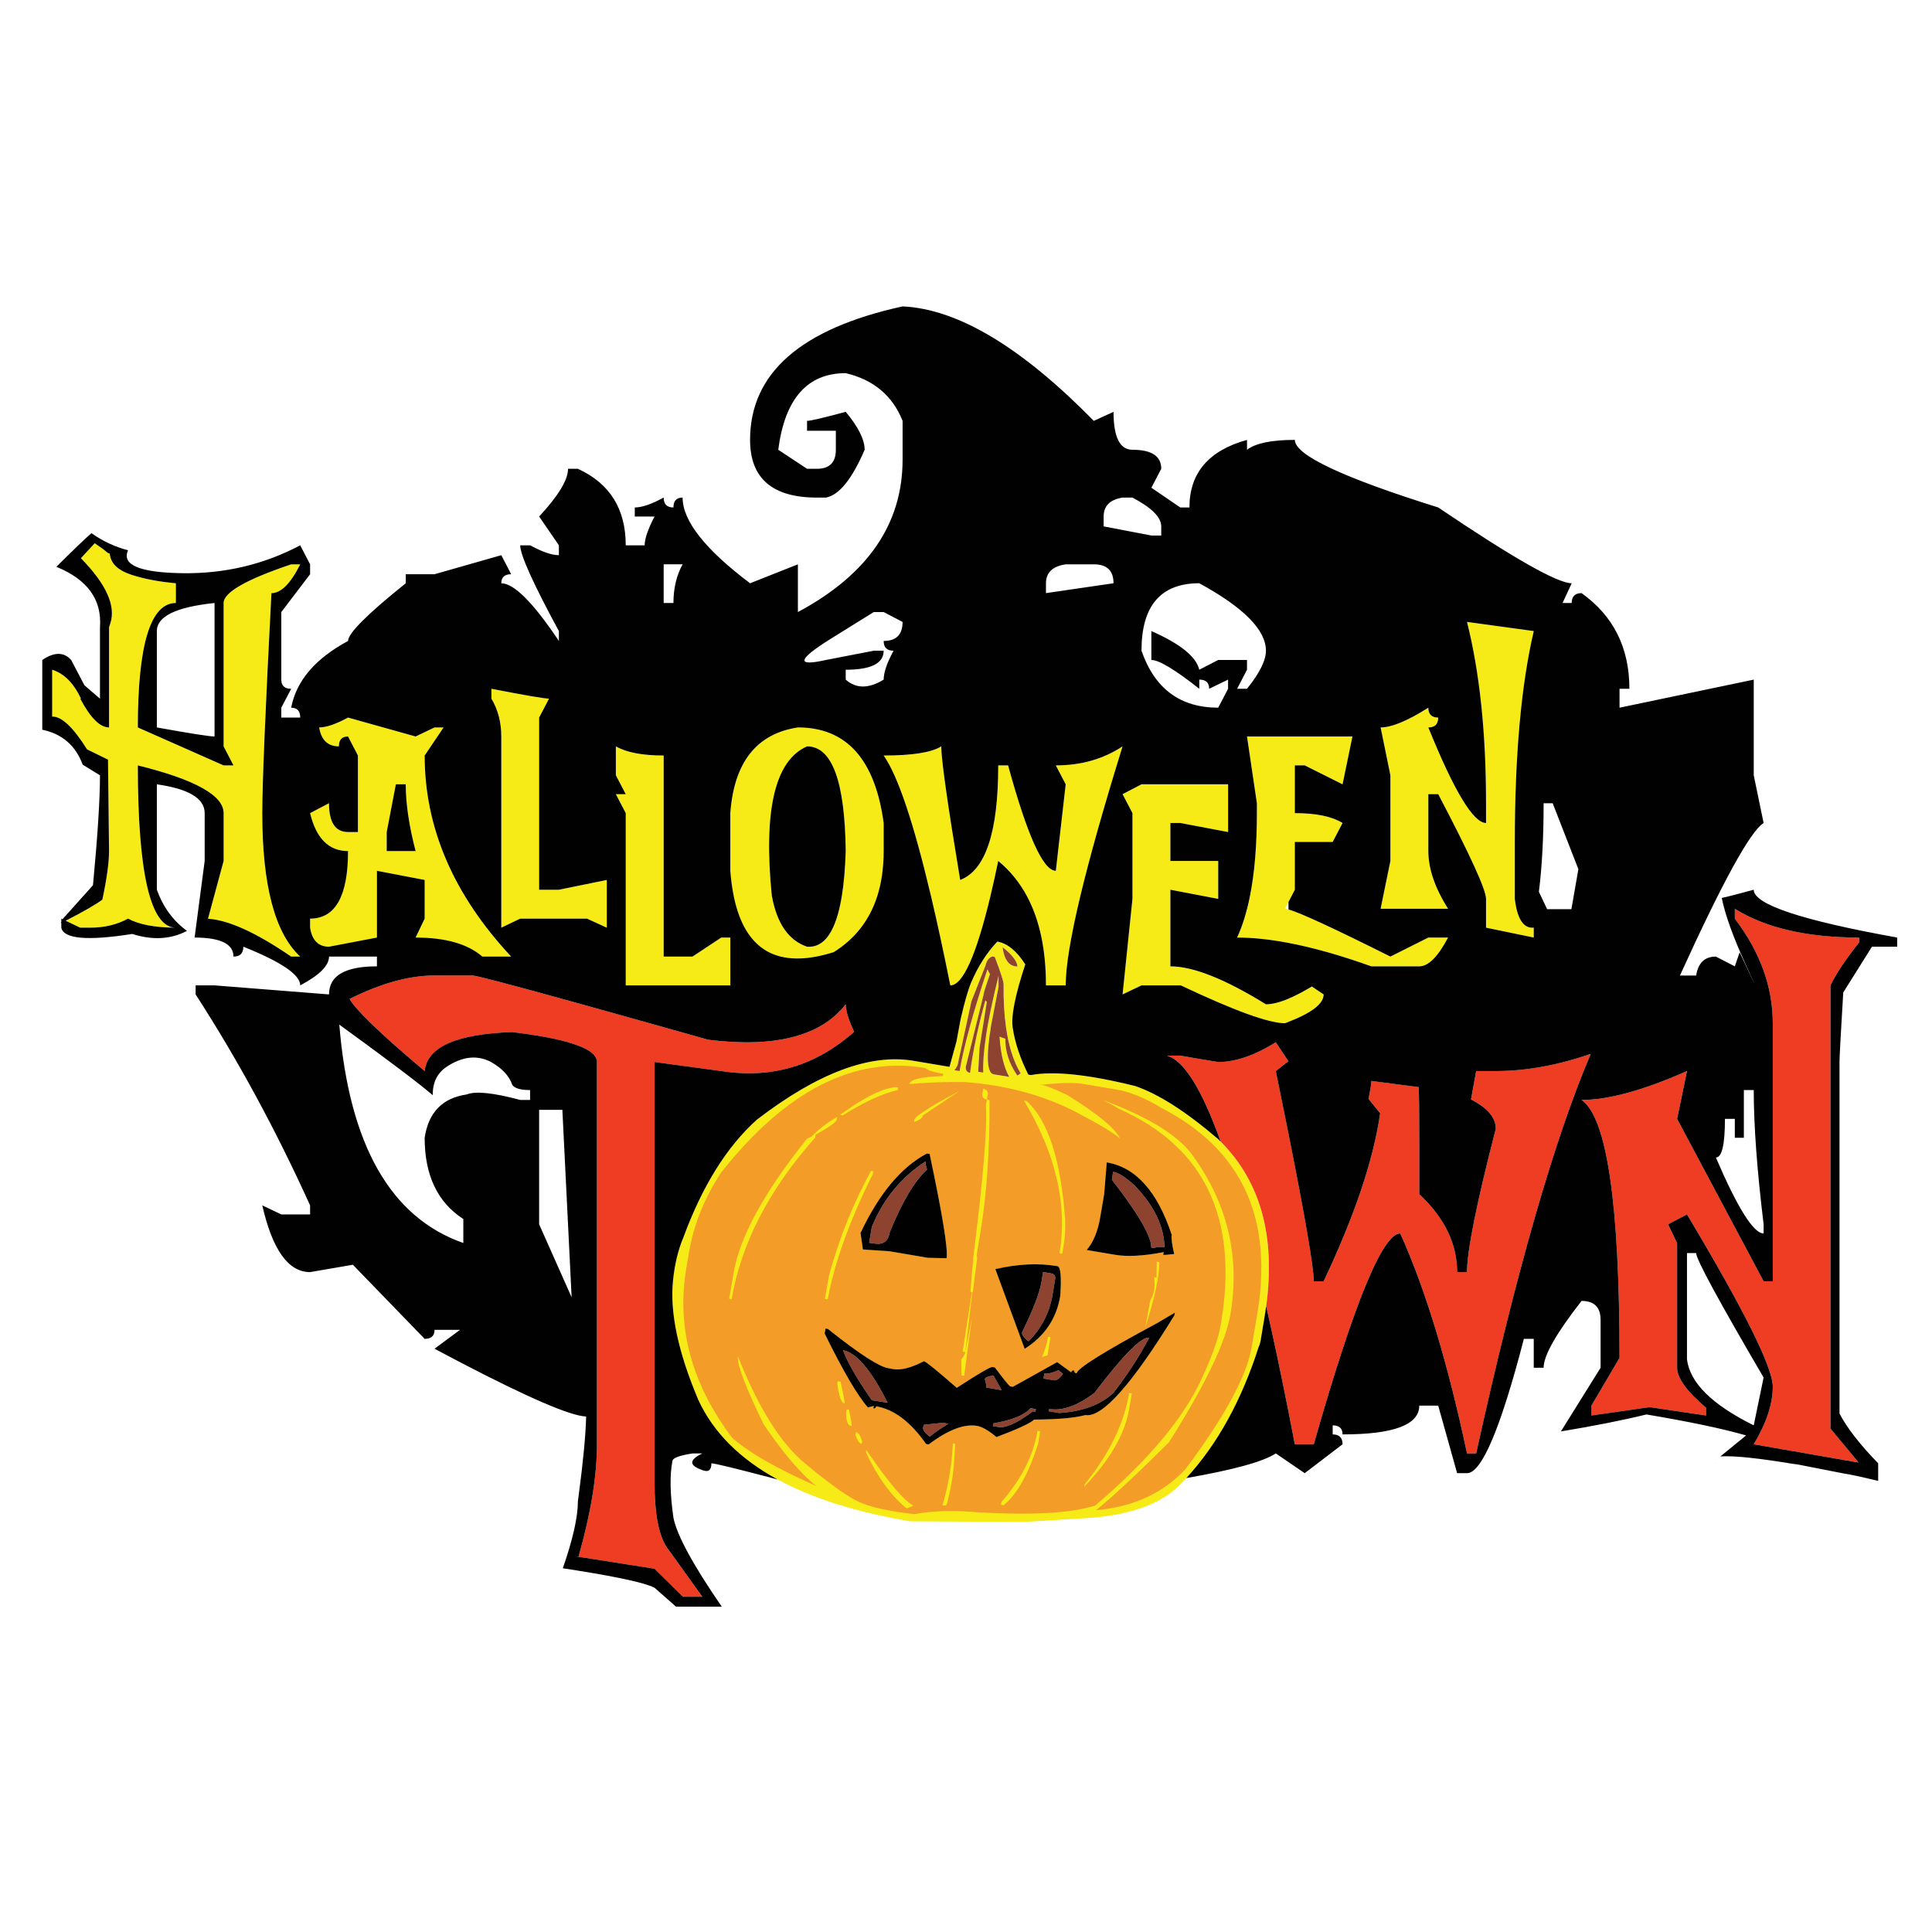 <?xml version="1.0" encoding="utf-8"?>
<!-- Generator: Adobe Illustrator 16.0.0, SVG Export Plug-In . SVG Version: 6.00 Build 0)  -->
<!DOCTYPE svg PUBLIC "-//W3C//DTD SVG 1.1//EN" "http://www.w3.org/Graphics/SVG/1.1/DTD/svg11.dtd">
<svg version="1.1" id="Layer_1" xmlns="http://www.w3.org/2000/svg" xmlns:xlink="http://www.w3.org/1999/xlink" x="0px" y="0px"
	 width="300px" height="300px" viewBox="0 0 300 300" enable-background="new 0 0 300 300" xml:space="preserve">
<path fill-rule="evenodd" clip-rule="evenodd" fill="#F6EB16" d="M200.072,140.065l-0.544,1.045c0.12,0,0.302,0.035,0.544,0.104
	c1.82,0.512,7.096,2.953,15.826,7.323l5.892-2.955h3.066c-1.575,2.98-3.066,4.471-4.471,4.471h-7.442
	c-4.734-1.697-9.024-2.91-12.871-3.641c-2.911-0.553-5.567-0.83-7.969-0.83c0.824-1.811,1.484-3.939,1.979-6.388
	c0.724-3.616,1.086-7.927,1.086-12.936v-1.533l-1.533-10.365h16.37l-1.534,7.427l-5.876-2.939h-1.534v7.41
	c3.29,0,5.76,0.511,7.41,1.533l-1.533,2.938h-5.877v7.427L200.072,140.065z M230.75,127.792v-3.066
	c0-10.913-0.985-20.298-2.955-28.155l10.365,1.421c-1.96,8.4-2.939,19.313-2.939,32.737v8.848c0.366,3.125,1.346,4.617,2.939,4.472
	v1.533l-7.41-1.533v-4.472c0-1.416-2.476-6.835-7.426-16.257h-1.534v8.832c0,2.747,1.022,5.733,3.066,8.958h-10.476l1.518-7.426
	v-13.302l-1.518-7.426c1.714,0,4.184-1.022,7.409-3.066c0,1.023,0.512,1.534,1.534,1.534c0,1.022-0.512,1.533-1.534,1.533
	C225.793,122.846,228.78,127.792,230.75,127.792z M17.122,96.826c0.908-2.733-0.612-6.117-4.559-10.148l2.147-2.324
	c0.866,0.574,1.515,1.053,1.948,1.438c0.067,0.059,0.192,0.117,0.376,0.175c0.014,0.086,0.029,0.183,0.047,0.287
	c0.23,1.339,1.324,2.332,3.282,2.979c1.958,0.646,4.274,1.091,6.947,1.334v3.065c-3.939,0-5.909,6.442-5.909,19.324l13.319,5.893
	h1.533l-1.533-2.954V93.632c0-1.649,3.497-3.651,10.492-6.005h1.405c-1.49,2.982-2.98,4.472-4.471,4.472
	c-0.948,18.227-1.421,29.613-1.421,34.159c0,11.232,1.964,18.658,5.892,22.278h-1.405c-5.437-3.723-9.743-5.682-12.919-5.877
	l2.427-8.975v-7.426c0-2.747-4.439-5.217-13.319-7.41c0,16.691,1.943,25.092,5.829,25.201c-3.216-0.024-5.665-0.493-7.347-1.406
	c-1.724,0.937-3.688,1.406-5.892,1.406h-1.533l-2.26-1.079c2.859-1.47,4.758-2.564,5.693-3.282c0.691-3.247,1.038-5.759,1.038-7.538
	l-0.16-14.197l-3.257-1.597c-2.147-3.431-3.952-5.129-5.414-5.094v-7.267c1.856,0.583,3.346,2.079,4.472,4.487h-0.112
	c1.576,2.982,3.066,4.472,4.471,4.472V97.401C16.993,97.216,17.056,97.025,17.122,96.826z M155.005,118.849h1.533
	c2.981,10.913,5.451,16.369,7.41,16.369l1.533-13.43l-1.533-2.939c3.929,0,7.383-0.984,10.364-2.954
	c-2.908,9.384-5.098,17.151-6.572,23.3c-1.505,6.304-2.259,10.909-2.259,13.813h-3.065c0-5.541-0.979-10.145-2.932-13.813
	c-1.154-2.162-2.647-3.999-4.479-5.51c-0.412,1.99-0.819,3.828-1.222,5.51c-2.211,9.209-4.285,13.813-6.22,13.813
	c-1.028-5.131-2.023-9.737-2.986-13.813c-2.709-11.461-5.163-18.754-7.362-21.879c4.472,0,7.453-0.473,8.943-1.421
	c0,2.044,0.979,8.959,2.939,20.745C153.035,135.138,155.005,129.208,155.005,118.849z M203.704,153.184l1.829,1.229
	c0,1.432-1.82,2.853-5.461,4.264c-0.177,0.07-0.358,0.141-0.544,0.209c-2.512,0-7.904-1.959-16.177-5.878h-6.101l-2.938,1.405
	l1.533-14.835v-13.319l-1.533-2.938l2.938-1.533h13.445v7.41l-7.424-1.405h-1.534v5.893h7.427v5.893l-7.427-1.421v11.896
	c3.535,0,8.479,1.965,14.836,5.893c0.946,0,2.112-0.289,3.498-0.87C201.149,154.621,202.36,153.989,203.704,153.184z
	 M159.206,149.734c-1.588,4.802-2.237,8.097-1.949,9.885c0.352,2.311,1.155,4.723,2.412,7.234l0.398,0.08
	c3.563-0.665,8.97-0.096,16.226,1.709c3.598,1.234,7.857,3.955,12.775,8.16c0.162,0.155,0.322,0.313,0.479,0.472
	c6.187,6.191,8.543,14.711,7.065,25.559c-0.077,0.57-0.165,1.146-0.263,1.726l-0.606,3.641c-0.056,0.339-0.154,0.653-0.296,0.942
	c-2.668,8.332-6.413,15.122-11.233,20.369c-0.314,0.347-0.635,0.686-0.959,1.015c-3.088,3.162-8.203,4.913-15.348,5.254
	l-8.767,0.544l-17.823-0.097c-8.347-1.406-15.206-3.573-20.577-6.5c-5.856-3.191-9.946-7.284-12.273-12.28
	c-3.162-7.432-4.481-13.649-3.96-18.652c0.268-2.543,0.8-4.752,1.598-6.628c2.959-8.038,6.771-14.145,11.434-18.317
	c9.422-7.229,17.524-10.274,24.306-9.134l5.589,0.941l1.085-3.944l0.623-3.362c0.594-2.622,1.143-4.547,1.646-5.772
	c1.064-2.502,2.422-4.625,4.072-6.372c1.548,0.261,2.993,1.437,4.337,3.528H159.206z M157.991,150.07
	c-0.074-0.841-0.846-1.836-2.315-2.986C155.947,149.083,156.719,150.078,157.991,150.07z M154.095,148.521
	c-0.529,0.177-0.884,0.64-1.062,1.389l-2.196,5.59l-2.124,9.773l0.192-0.671c-0.147,0.696-0.382,1.224-0.703,1.581l0.799,0.128
	c0.688-3.944,2.13-9.21,4.327-15.794c0.145,0.3,0.273,0.551,0.391,0.749c-0.519,1.456-0.865,2.535-1.037,3.242l0.127-0.399
	l-2.85,11.563c-0.021,0.532,0.203,0.84,0.671,0.926c0.453-3.423,1.244-7.176,2.372-11.259l0.231,0.232l-1.134,7.13l-0.208,3.721
	l0.783,0.128c-0.057-1.377,0.078-3.205,0.398-5.485c0.322-2.281,0.981-5.468,1.98-9.559v1.725l-1.086,5.638
	c-0.021,0.074-0.037,0.144-0.048,0.207c-0.819,4.982-0.687,7.564,0.399,7.745c0.919,0.151,1.408,0.231,1.469,0.24
	c0.05,0.008,0.103,0.017,0.152,0.024c0.008,0.001,0.016,0.001,0.023,0l0.751,0.135c-0.831-1.482-1.331-3.57-1.502-6.26
	c0.076,0.057,0.375,0.168,0.896,0.336c-0.033,1.948,0.59,3.854,1.867,5.717l0.512-0.352c-1.107-1.82-1.868-4.221-2.284-7.202
	c-0.267-1.927-0.388-4.088-0.367-6.483c0.064-0.384-0.394-1.848-1.373-4.392L154.095,148.521z M144.353,179.183l-0.43-0.064
	c-3.982,2.107-7.416,6.218-10.301,12.329l0.368,2.571l4.087,0.271l6.021,1.021l2.89,0.064
	C147.222,193.981,146.344,188.583,144.353,179.183z M63.003,121.788H61.47l-1.421,7.41v2.955h4.487
	C63.514,128.223,63.003,124.769,63.003,121.788z M48.151,126.259l2.938-1.533c0,2.981,0.984,4.471,2.955,4.471h1.533v-11.882
	l-1.533-2.955c-0.948,0-1.422,0.512-1.422,1.534c-1.714,0-2.736-0.979-3.065-2.938c1.107,0,2.603-0.511,4.487-1.533l10.492,2.938
	l2.939-1.405h1.405l-2.938,4.359c0,11.222,4.477,21.628,13.431,31.222H74.9c-2.278-1.971-5.733-2.955-10.364-2.955l1.405-2.938
	v-6.004l-7.41-1.422v10.365l-7.442,1.421c-1.65,0-2.629-0.985-2.938-2.954v-1.406c3.929,0,5.893-3.498,5.893-10.492
	C51.053,132.152,49.088,130.188,48.151,126.259z M76.306,108.484v-1.533c5.27,1.022,8.251,1.533,8.943,1.533l-1.533,2.939v26.733
	h3.066l7.441-1.517v7.41l-3.066-1.406h-10.38l-2.938,1.406v-29.689C77.84,112.158,77.329,110.198,76.306,108.484z M103.055,148.537
	h4.472l4.472-2.955h1.406v7.425H97.163v-26.749l-1.533-2.938h1.533l-1.533-2.938v-4.488c1.65,0.948,4.125,1.421,7.425,1.421V148.537
	z M119.84,139.035c0.009,0.053,0.02,0.107,0.032,0.16c0.78,4.232,2.596,6.836,5.446,7.809c2.698,0.214,4.494-2.389,5.39-7.809
	c0.324-1.974,0.528-4.323,0.614-7.043c-0.124-10.838-2.125-16.257-6.004-16.257C120.348,118.061,118.522,125.774,119.84,139.035z
	 M123.896,112.956c7.538,0,11.977,4.946,13.319,14.836v4.36c0,2.607-0.335,4.956-1.007,7.043c-1.189,3.692-3.431,6.572-6.723,8.639
	c-0.006,0.002-0.011,0.005-0.017,0.008c-8.598,2.72-13.772-0.162-15.522-8.647c-0.252-1.212-0.432-2.537-0.542-3.977v-8.959
	C113.982,118.367,117.48,113.933,123.896,112.956z M151.699,221.406c0.799,0.139,1.811,0.719,3.034,1.741
	c3.376-1.278,5.323-2.182,5.846-2.716c3.693-0.021,6.35-0.255,7.968-0.702c2.587,0.437,7.192-4.727,13.813-15.49l0.065-0.415
	l-2.779,1.645c-8.177,4.387-12.334,6.979-12.473,7.777c-0.276-0.042-0.399-0.186-0.367-0.431c-0.277-0.054-0.432,0.042-0.463,0.287
	l-2.188-1.597l-6.868,3.832l-0.415-0.063c-0.138-0.021-0.938-1.001-2.396-2.938l-0.383-0.064c-0.319-0.043-2.161,1.033-5.526,3.227
	c-3.076-2.683-4.775-4.062-5.095-4.137c-1.958,1.021-3.544,1.433-4.758,1.23l-0.798-0.145c-1.437-0.233-4.562-2.268-9.374-6.101
	l-0.368-0.047l-0.128,0.767c2.864,5.834,5.105,9.661,6.723,11.481l0.911-0.239l-0.08,0.383c0.245,0.043,0.394-0.063,0.447-0.319
	c2.768,0.468,5.35,2.418,7.745,5.845l0.399,0.08C147.186,222.04,149.688,221.077,151.699,221.406z M164.635,201.252
	c0.213-3.012,0.063-4.562-0.447-4.646c-2.948-0.5-6.158-0.346-9.63,0.464l4.552,12.376
	C162.208,207.485,164.049,204.755,164.635,201.252z M171.454,185.427l-0.623,3.625c-0.362,2.151-1.059,3.833-2.093,5.047
	l4.456,0.751c1.874,0.318,4.376,0.18,7.506-0.416l-0.08,0.416c0.149,0.03,0.72-0.012,1.709-0.129
	c-0.341-1.447-0.469-2.438-0.384-2.97c-2.224-6.749-5.589-10.503-10.092-11.259L171.454,185.427z"/>
<path fill-rule="evenodd" clip-rule="evenodd" fill="#F39C28" d="M132.919,222.382l-0.08,0.414c0.266,0.873,0.591,1.342,0.975,1.406
	l0.064-0.416C133.611,222.913,133.291,222.445,132.919,222.382z M131.401,219.203c-0.063,1.405,0.218,2.16,0.847,2.267
	c0.042-0.19-0.096-1.049-0.416-2.57l-0.367-0.063L131.401,219.203z M130.523,214.556l-0.431-0.079l-0.08,0.415
	c0.255,1.947,0.639,2.965,1.149,3.05C131.195,217.76,130.981,216.632,130.523,214.556z M144.353,179.183l-0.43-0.064
	c-3.982,2.107-7.416,6.218-10.301,12.329l0.368,2.571l4.087,0.271l6.021,1.021l2.89,0.064
	C147.222,193.981,146.344,188.583,144.353,179.183z M135.538,182.28l0.064-0.398l-0.352-0.063
	c-2.757,5.003-4.934,10.428-6.532,16.272l-0.623,3.593l0.431,0.08C129.581,196.057,131.918,189.563,135.538,182.28z
	 M129.933,173.849l0.08-0.416c-1.512,0.843-2.849,1.864-4.009,3.066l-0.686,0.304c-6.655,8.315-10.456,15.262-11.403,20.841
	l-0.687,4.024l0.384,0.08c1.469-8.655,5.791-17.023,12.967-25.104l0.063-0.432C128.772,175.02,129.869,174.232,129.933,173.849z
	 M141.974,173.849l-0.064,0.384c0.874-0.298,1.336-0.64,1.39-1.022l5.732-3.832c-1.511,0.808-2.783,1.511-3.816,2.107
	c-0.682,0.394-1.25,0.75-1.708,1.069C142.559,173.173,142.048,173.604,141.974,173.849z M139.467,168.85l-0.416-0.048
	c-2.108,0.213-4.977,1.656-8.607,4.328l0.415,0.063c3.342-2.086,6.185-3.396,8.528-3.928L139.467,168.85z M175.334,218.787
	l0.416-2.395l-0.416-0.08c-0.799,4.748-3.098,9.47-6.898,14.165l-0.079,0.383C172.359,226.688,174.686,222.663,175.334,218.787z
	 M179.998,195.982l-0.383-0.063l-0.033,2.476l-0.366-0.063c0.021,0.233,0.042,0.469,0.063,0.702
	c0.075,1.054-0.149,2.022-0.671,2.907l-0.767,4.167C179.332,201.444,180.051,198.069,179.998,195.982z M162.655,210.451l0.462-2.826
	l-0.366-0.063c-0.192,1.117-0.513,2.172-0.959,3.161L162.655,210.451z M161.521,222.253l-0.414-0.063
	c-0.66,3.875-2.535,7.559-5.622,11.051l-0.049,0.416l0.415,0.079c2.088-1.725,3.865-4.892,5.335-9.502L161.521,222.253z
	 M157.288,215.338l-0.415-0.063c-0.138-0.021-0.938-1.001-2.396-2.938l-0.383-0.064c-0.319-0.043-2.161,1.033-5.526,3.227
	c-3.076-2.683-4.775-4.062-5.095-4.137c-1.958,1.021-3.544,1.433-4.758,1.23l-0.798-0.145c-1.437-0.233-4.562-2.268-9.374-6.101
	l-0.368-0.047l-0.128,0.767c2.864,5.834,5.105,9.661,6.723,11.481l0.911-0.239l-0.08,0.383c0.245,0.043,0.394-0.063,0.447-0.319
	c2.768,0.468,5.35,2.418,7.745,5.845l0.399,0.08c2.992-2.257,5.494-3.22,7.506-2.891c0.799,0.139,1.811,0.719,3.034,1.741
	c3.376-1.278,5.323-2.182,5.846-2.716c3.693-0.021,6.35-0.255,7.968-0.702c2.587,0.437,7.192-4.727,13.813-15.49l0.065-0.415
	l-2.779,1.645c-8.177,4.387-12.334,6.979-12.473,7.777c-0.276-0.042-0.399-0.186-0.367-0.431c-0.277-0.054-0.432,0.042-0.463,0.287
	l-2.188-1.597L157.288,215.338z M164.635,201.252c0.213-3.012,0.063-4.562-0.447-4.646c-2.948-0.5-6.158-0.346-9.63,0.464
	l4.552,12.376C162.208,207.485,164.049,204.755,164.635,201.252z M171.854,180.492l-0.399,4.935l-0.623,3.625
	c-0.362,2.151-1.059,3.833-2.093,5.047l4.456,0.751c1.874,0.318,4.376,0.18,7.506-0.416l-0.08,0.416
	c0.149,0.03,0.72-0.012,1.709-0.129c-0.341-1.447-0.469-2.438-0.384-2.97C179.722,185.002,176.356,181.248,171.854,180.492z
	 M159.412,170.974l-0.415-0.079c4.951,8.272,6.793,16.183,5.525,23.731l0.416,0.063l0.271-1.629c0.159-0.938,0.224-2.166,0.19-3.689
	C164.72,180.066,162.724,173.935,159.412,170.974z M152.545,169.808c-0.084,0.532,0.15,0.847,0.703,0.942l-0.16,0.831
	c0.235,3.599-0.436,11.631-2.012,24.099l0.064,0.016c-0.149,1.064-0.298,2.699-0.448,4.903l0.224,0.031l-1.437,9.247l0.415,0.079
	c-0.053,0.288-0.26,0.671-0.623,1.15l0.032,2.475l0.416,0.049l1.213-9.167l-1.038,5.493l1.086-9.31h0.08l0.671-5.303
	c-0.021-0.213-0.043-0.389-0.064-0.526l0.512-3.099c1.032-6.037,1.522-13.005,1.469-20.904l-0.399-0.064l0.129-0.782
	c0.074-0.457-0.155-0.771-0.688-0.941L152.545,169.808z M180.35,172.044c4.291,2.215,7.692,4.935,10.204,8.161
	c3.967,5.092,5.71,11.444,5.23,19.06c-0.096,1.517-0.279,3.085-0.551,4.703l-0.879,5.222c-0.767,4.493-4.185,10.796-10.252,18.908
	c-0.587,0.629-1.205,1.213-1.854,1.749c-0.616,0.513-1.261,0.983-1.932,1.413c-0.127,0.081-0.255,0.161-0.384,0.24
	c-2.778,1.679-6.02,2.679-9.726,3.002c1.155-0.936,2.557-2.163,4.2-3.681c2.005-1.853,4.373-4.14,7.107-6.858
	c5.622-8.87,8.805-15.502,9.55-19.899c1.501-8.911-0.437-17.104-5.814-24.578c-2.181-3.118-6.852-6.012-14.013-8.679
	c0.99,0.486,1.812,0.937,2.468,1.35c13.351,5.919,18.646,17.023,15.89,33.313l-0.08,0.415c-0.329,2.001-1.362,4.865-3.098,8.593
	c-2.537,5.298-6.99,10.85-13.358,16.655c-0.966,0.881-1.974,1.768-3.027,2.659c-4.048,1.269-10.767,1.569-20.153,0.902
	c-0.433-0.022-0.861-0.038-1.287-0.048h-1.78c-1.707,0.04-3.325,0.194-4.854,0.463c-3.984-0.446-6.863-1.089-8.64-1.924
	c-0.171-0.08-0.352-0.171-0.543-0.272c-1.78-0.958-4.381-2.858-7.802-5.7c-3.782-3.144-7.245-8.678-10.388-16.601
	c-0.191,1.16,1.145,4.688,4.008,10.588c2.277,3.324,4.35,5.922,6.22,7.794c0.676,0.677,1.326,1.261,1.949,1.748
	c-1.004-0.441-1.959-0.878-2.867-1.31c-4.646-2.198-8.047-4.256-10.205-6.173c-6.313-8.367-8.683-17.173-7.106-26.414l0.415-2.427
	c0.724-4.28,2.39-8.405,4.999-12.377c10.04-12.68,20.606-18.078,31.7-16.193c0.309,0.341,1.229,0.639,2.764,0.895l-0.065,0.352
	c-3.321,0.095-5.046,0.506-5.174,1.229c3.092-0.251,5.956-0.353,8.591-0.304c6.54,0.491,12.384,2.09,17.527,4.799
	c3.685,1.939,5.876,3.275,6.571,4.009c-0.601-1.516-3.355-3.797-8.264-6.843c-1.945-0.903-3.204-1.403-3.777-1.502h-0.512
	c3.173-0.352,5.435-0.409,6.787-0.176l5.238,0.879C175.473,169.537,177.794,170.49,180.35,172.044z M148.329,224.186l-0.367-0.063
	c-0.139,2.96-0.591,5.865-1.357,8.719c-0.085,0.298-0.177,0.596-0.272,0.895c0.053,0.011,0.112,0.026,0.175,0.048
	c0.042,0,0.091,0,0.144,0c0.042-0.011,0.084-0.011,0.128,0c0.032-0.032,0.064-0.053,0.096-0.063
	c0.032-0.022,0.069-0.043,0.111-0.063c0.661-2.333,1.06-4.722,1.198-7.171C148.229,225.719,148.277,224.951,148.329,224.186z
	 M140.792,234.229l1.03-0.43c-1.559-0.885-3.995-3.774-7.306-8.672l-0.047,0.415C136.288,229.408,138.396,232.304,140.792,234.229z"
	/>
<path fill-rule="evenodd" clip-rule="evenodd" fill="#EF3D23" d="M54.284,155.116c4.853-2.428,9.25-3.641,13.191-3.641h5.893
	c0.568,0,6.062,1.444,16.481,4.336c5.393,1.494,12.105,3.376,20.137,5.645c10.37,1.278,17.482-0.56,21.336-5.51
	c0,0.985,0.437,2.406,1.309,4.265c-5.945,5.293-12.824,7.327-20.632,6.101l-10.364-1.406v65.253c0,4.686,0.596,7.996,1.789,9.933
	c0.148,0.242,0.306,0.463,0.471,0.663l5.167,7.194h-3.011l-4.416-4.359l-11.786-1.854h-0.016v-0.007l-0.335-0.057l0.343,0.017
	c0.003-0.01,0.005-0.021,0.008-0.032c1.895-6.666,2.843-12.464,2.843-17.391v-59.36c0-0.948-0.948-1.79-2.843-2.523
	c-2.187-0.851-5.637-1.559-10.349-2.124c-8.66,0.309-13.179,2.326-13.559,6.054C59.137,160.583,55.25,156.852,54.284,155.116z
	 M200.057,164.777c-0.597,0.468-1.246,0.979-1.95,1.534c0.722,3.517,1.376,6.752,1.966,9.708
	c2.618,13.168,3.928,20.813,3.928,22.935h1.533c4.822-10.196,7.748-18.896,8.775-26.095c-0.461-0.558-1.061-1.298-1.796-2.22
	c0.287-1.479,0.432-2.411,0.431-2.795l7.346,0.957c0.064,0.938,0.097,4.072,0.097,9.407v7.218c3.917,3.66,5.876,7.696,5.876,12.105
	h1.533c0-3.3,1.49-10.721,4.471-22.262c0-1.725-1.281-3.242-3.848-4.551l0.798-4.408h3.05c4.673,0,9.587-0.89,14.741-2.668
	c-5.694,13.348-11.625,34.029-17.791,62.043h-1.421c-2.98-14.063-6.436-25.451-10.364-34.159c-2.747,0-7.224,10.912-13.431,32.738
	h-2.938c-0.331-1.734-0.662-3.43-0.989-5.087c-1.174-5.924-2.325-11.373-3.459-16.346c1.478-10.848-0.879-19.367-7.065-25.559
	c-2.939-8.189-5.723-12.642-8.353-13.359l2.077-0.008c1.353,0.253,3.316,0.587,5.893,0.998c2.672,0,5.652-1.022,8.941-3.066
	L200.057,164.777z M269.381,142.644v-1.534c4.79,2.981,11.231,4.472,19.323,4.472v0.718c-2.142,2.705-3.632,4.942-4.473,6.707
	v68.814l4.368,5.278l-16.281-2.835c1.971-3.29,2.955-6.271,2.955-8.944c0-2.98-4.44-11.896-13.319-26.749l-2.938,1.534l1.405,2.938
	v19.338c0,1.592,1.496,3.66,4.487,6.205v1.205l-8.735-1.293l-9.054,1.293v-1.532l4.359-7.41c0-23.965-1.965-37.316-5.894-40.052
	c4.163,0,9.619-1.496,16.369-4.487l-1.533,7.426l13.431,25.217h1.422v-40.068C275.273,153.231,273.309,147.818,269.381,142.644z"/>
<path fill-rule="evenodd" clip-rule="evenodd" fill="#8D4330" d="M146.382,220.928l0.863,0.144
	c-1.875,1.203-2.823,1.879-2.844,2.028c-0.767-0.574-1.118-1.049-1.054-1.421l0.08-0.432L146.382,220.928z M135.378,217.43
	c-2.321-3.354-3.812-5.939-4.471-7.761c2.054,0.341,4.359,3.056,6.915,8.146L135.378,217.43z M143.731,180.333
	c-0.054,0.265,0.021,0.686,0.223,1.262c-1.98,1.831-3.918,5.099-5.813,9.805c-0.224,1.353-1.006,1.916-2.348,1.693l-0.83-0.112
	l0.416-2.476C137.167,186.173,139.951,182.781,143.731,180.333z M162.91,218.787c2.045,0.342,4.396-0.5,7.059-2.522
	c4.461-5.888,7.288-8.735,8.48-8.544c-1.619,3.045-3.487,5.914-5.605,8.607c-2.013,1.831-4.808,2.859-8.385,3.082l-1.597-0.271
	L162.91,218.787z M165.066,213.325c-0.555,0.735-1.022,1.071-1.406,1.007l-1.628-0.271l0.127-0.782
	c0.501,0.085,1.235-0.085,2.204-0.511L165.066,213.325z M155.005,221.582l-0.83-0.143l0.08-0.416c2.938-0.512,4.86-1.3,5.765-2.364
	l0.83,0.145l-0.063,0.416l-0.415-0.064C157.933,220.976,156.144,221.784,155.005,221.582z M153.137,215.449
	c0.043-0.266-0.027-0.691-0.207-1.276c0.042-0.278,0.489-0.469,1.341-0.575l1.262,2.268L153.137,215.449z M163.182,197.724
	c0.533,0.085,0.751,0.394,0.654,0.927l-0.399,2.395c-0.468,2.79-1.708,5.201-3.721,7.234c-0.733-0.555-1.069-1.022-1.006-1.405
	c1.715-3.502,2.716-6.095,3.003-7.777l0.256-1.581L163.182,197.724z M172.651,183.176l0.192-1.214
	c0.873,0.148,2.006,0.878,3.401,2.187c2.959,3.077,4.487,6.25,4.583,9.519c-0.596-0.085-1.155-0.048-1.676,0.111l-0.384-0.063
	C178.789,191.969,176.75,188.456,172.651,183.176z M154.095,148.521l0.367,0.064c0.979,2.544,1.438,4.008,1.373,4.392
	c-0.021,2.396,0.101,4.557,0.367,6.483c0.416,2.981,1.177,5.382,2.284,7.202l-0.512,0.352c-1.277-1.863-1.9-3.769-1.867-5.717
	c-0.521-0.168-0.819-0.279-0.896-0.336c0.171,2.689,0.671,4.777,1.502,6.26l-0.751-0.135c-0.008,0.001-0.016,0.001-0.023,0
	c-0.05-0.008-0.103-0.017-0.152-0.024c-0.061-0.009-0.55-0.089-1.469-0.24c-1.086-0.181-1.219-2.763-0.399-7.745
	c0.011-0.063,0.026-0.133,0.048-0.207l1.086-5.638v-1.725c-0.999,4.091-1.658,7.277-1.98,9.559c-0.32,2.28-0.455,4.108-0.398,5.485
	l-0.783-0.128l0.208-3.721l1.134-7.13l-0.231-0.232c-1.128,4.083-1.919,7.836-2.372,11.259c-0.468-0.086-0.692-0.394-0.671-0.926
	l2.85-11.563l-0.127,0.399c0.172-0.707,0.519-1.786,1.037-3.242c-0.117-0.198-0.246-0.449-0.391-0.749
	c-2.197,6.584-3.639,11.85-4.327,15.794l-0.799-0.128c0.321-0.357,0.556-0.885,0.703-1.581l-0.192,0.671l2.124-9.773l2.196-5.59
	C153.211,149.16,153.565,148.697,154.095,148.521z M157.991,150.07c-1.272,0.008-2.044-0.987-2.315-2.986
	C157.146,148.233,157.917,149.229,157.991,150.07z"/>
<path fill-rule="evenodd" clip-rule="evenodd" fill="#010101" d="M273.852,127.792c-2.073,1.302-6.403,9.197-12.991,23.684h2.516
	c0.309-1.959,1.331-2.938,3.065-2.938l2.939,1.516l0.75-2.188c2.639,5.653,2.969,6.323,0.99,2.012
	c-1.977-4.311-3.233-7.793-3.769-10.444c0.965-0.208,2.621-0.634,4.966-1.277c0,2.277,7.426,4.753,22.278,7.426v1.421h-3.92
	l-4.448,7.09v-0.016l-0.008,0.016c-0.389,6.443-0.583,10.048-0.583,10.812v54.593c1.155,2.219,3.157,4.792,6.004,7.722v2.731
	c-2.65-0.638-4.433-1.021-5.35-1.15l-8.063-1.581l1.005,0.223c-5.925-1.003-9.955-1.435-12.089-1.293l3.992-3.258
	c-3.608-1.044-8.767-2.129-15.475-3.258c-3.638,0.893-8.067,1.771-13.286,2.636l6.164-9.887v-7.425c0-1.97-0.985-2.954-2.955-2.954
	c-3.929,5.024-5.893,8.484-5.893,10.379h-1.532v-4.487h-1.533c-3.609,13.904-6.554,20.857-8.832,20.857h-1.533l-2.938-10.492h-2.938
	c0,2.98-3.972,4.472-11.914,4.472c0-0.938-0.511-1.405-1.533-1.405v1.405c1.022,0,1.533,0.511,1.533,1.533l-5.876,4.487
	l-4.489-3.066c-1.941,1.277-6.573,2.552-13.892,3.824c4.82-5.247,8.565-12.037,11.233-20.369c0.142-0.289,0.24-0.604,0.296-0.942
	l0.606-3.641c0.098-0.58,0.186-1.155,0.263-1.726c1.134,4.973,2.285,10.422,3.459,16.346c0.327,1.657,0.658,3.353,0.989,5.087H204
	c6.207-21.826,10.684-32.738,13.431-32.738c3.929,8.708,7.384,20.096,10.364,34.159h1.421c6.166-28.014,12.097-48.695,17.791-62.043
	c-5.154,1.778-10.068,2.668-14.741,2.668h-3.05l-0.798,4.408c2.566,1.309,3.848,2.826,3.848,4.551
	c-2.98,11.541-4.471,18.962-4.471,22.262h-1.533c0-4.409-1.959-8.445-5.876-12.105v-7.218c0-5.335-0.032-8.47-0.097-9.407
	l-7.346-0.957c0.001,0.384-0.144,1.315-0.431,2.795c0.735,0.922,1.335,1.662,1.796,2.22c-1.027,7.199-3.953,15.898-8.775,26.095H204
	c0-2.122-1.31-9.767-3.928-22.935c-0.59-2.956-1.244-6.191-1.966-9.708c0.704-0.556,1.354-1.066,1.95-1.534l-1.95-2.938
	c-3.289,2.044-6.27,3.066-8.941,3.066c-2.576-0.411-4.54-0.745-5.893-0.998l-2.077,0.008c2.63,0.718,5.413,5.17,8.353,13.359
	c-0.157-0.159-0.317-0.316-0.479-0.472c-4.918-4.205-9.178-6.926-12.775-8.16c-7.256-1.805-12.663-2.374-16.226-1.709l-0.398-0.08
	c-1.257-2.512-2.061-4.924-2.412-7.234c-0.288-1.788,0.361-5.083,1.949-9.885h-0.008c-1.344-2.091-2.789-3.267-4.337-3.528
	c-1.65,1.746-3.008,3.869-4.072,6.372c-0.503,1.226-1.052,3.15-1.646,5.772l-0.623,3.362l-1.085,3.944l-5.589-0.941
	c-6.782-1.141-14.884,1.905-24.306,9.134c-4.663,4.173-8.475,10.279-11.434,18.317c-0.798,1.876-1.33,4.085-1.598,6.628
	c-0.521,5.003,0.798,11.221,3.96,18.652c2.327,4.996,6.417,9.089,12.273,12.28c-6.34-1.671-9.766-2.507-10.276-2.507
	c0,1.021-0.421,1.39-1.263,1.102c-2.238-0.734-2.286-1.612-0.143-2.635h-1.534c-1.97,0.309-3.002,0.682-3.099,1.118
	c-0.444,2.162-0.396,5.116,0.144,8.862c0.546,2.734,3.048,7.34,7.505,13.814h-7.105l-3.338-2.939
	c-1.37-0.714-5.298-1.595-11.786-2.642c-0.78-0.126-1.597-0.253-2.452-0.384c1.56-4.494,2.34-7.962,2.34-10.403
	c0.039-0.283,0.075-0.562,0.112-0.84c0.716-5.4,1.104-9.508,1.166-12.32c-0.319-0.012-0.708-0.07-1.166-0.175
	c-3.47-0.796-10.928-4.246-22.374-10.349l3.96-2.938h-3.96c0,0.937-0.512,1.404-1.534,1.404L54.795,196.39l-6.644,1.143
	c-3.375,0-5.85-3.455-7.426-10.365l2.955,1.405h4.471v-1.405c-5.345-11.784-11.27-22.703-17.774-32.754v-1.405h2.938l17.774,1.405
	c0-2.906,2.48-4.36,7.442-4.36v-1.516H51.09c0,1.404-1.49,2.895-4.472,4.471c0-1.65-2.943-3.652-8.831-6.004
	c0,1.022-0.511,1.534-1.534,1.534c0-1.95-1.982-2.936-5.948-2.955h-0.088l1.565-11.898v-7.426c0-2.278-2.476-3.769-7.426-4.471
	v16.369c0.972,2.699,2.532,4.827,4.679,6.388c-2.515,1.321-5.347,1.48-8.496,0.479c-6.978,1.094-10.651,0.769-11.019-0.973v-0.751
	c-0.032,0.018-0.063,0.034-0.096,0.048c0.033-0.07,0.064-0.139,0.096-0.207v-0.495l0.183,0.088l4.735-5.278
	c0.725-7.676,1.087-13.367,1.086-17.071l-2.683-1.645c-1.102-2.98-3.193-4.791-6.276-5.43v-10.828c1.857-1.265,3.353-1.265,4.487,0
	l2.06,3.929l2.412,2.075v-11.09c0.32-4.285-1.937-7.412-6.771-9.383c2.711-2.698,4.526-4.439,5.445-5.222
	c1.779,1.249,3.673,2.132,5.685,2.651c-1.013,2.271,1.777,3.458,8.369,3.561c6.591,0.105,12.713-1.338,18.365-4.328l1.534,2.954
	v1.534l-4.471,5.876v10.493c0,0.947,0.51,1.421,1.533,1.421l-1.533,2.938v1.534h2.938c0-1.022-0.468-1.534-1.405-1.534
	c0.788-4.163,3.731-7.618,8.832-10.364c0-1.182,2.986-4.168,8.959-8.958v-1.406h4.472l10.365-2.955l1.533,2.955
	c-1.022,0-1.533,0.469-1.533,1.406c1.958,0,4.939,2.986,8.943,8.958v-1.533c-4.004-7.389-6.005-11.829-6.005-13.319h1.533
	c1.895,1.022,3.386,1.533,4.472,1.533v-1.533l-3.066-4.471c2.992-3.227,4.487-5.696,4.487-7.41h1.533
	c4.951,2.267,7.426,6.228,7.426,11.881h2.938c0-1.011,0.511-2.502,1.533-4.471h-3.066v-1.406c1.107,0,2.603-0.512,4.487-1.534
	c0,1.022,0.505,1.534,1.517,1.534c0-1.022,0.474-1.534,1.422-1.534c0,3.61,3.492,8.044,10.476,13.304l7.426-2.939v7.41
	c10.838-5.802,16.257-13.691,16.257-23.667v-6.021c-1.564-3.918-4.508-6.389-8.831-7.41c-5.961,0-9.454,3.966-10.476,11.897
	l4.472,2.955h1.533c1.959,0,2.938-0.985,2.938-2.955v-2.954h-4.471v-1.533c0.542,0,2.544-0.469,6.004-1.405
	c1.959,2.352,2.938,4.316,2.938,5.892c-1.959,4.557-3.96,7.032-6.004,7.426h-1.405c-6.921,0-10.381-2.986-10.381-8.959
	c0-10.37,7.895-17.279,23.683-20.728c8.56,0.394,18.456,6.318,29.689,17.774l3.065-1.405c0,3.928,0.979,5.892,2.938,5.892
	c2.98,0,4.472,0.985,4.472,2.955l-1.534,2.938l4.489,3.066h1.421c0-5.344,2.98-8.842,8.942-10.493v1.533
	c1.341-1.022,3.817-1.533,7.426-1.533c0,2.354,7.421,5.851,22.263,10.493c11.614,7.846,18.524,11.77,20.729,11.77l-1.422,3.065
	h1.422c0-1.022,0.51-1.533,1.532-1.533c4.951,3.534,7.426,8.485,7.426,14.852h-1.532v2.938l20.84-4.359v14.852L273.852,127.792z
	 M269.381,142.644c3.928,5.174,5.893,10.587,5.893,16.242v40.068h-1.422l-13.431-25.217l1.533-7.426
	c-6.75,2.991-12.206,4.487-16.369,4.487c3.929,2.735,5.894,16.087,5.894,40.052l-4.359,7.41v1.532l9.054-1.293l8.735,1.293v-1.205
	c-2.991-2.545-4.487-4.613-4.487-6.205v-19.338l-1.405-2.938l2.938-1.534c8.879,14.853,13.319,23.769,13.319,26.749
	c0,2.673-0.984,5.654-2.955,8.944l16.281,2.835l-4.368-5.278v-68.814c0.841-1.765,2.331-4.002,4.473-6.707v-0.718
	c-8.092,0-14.533-1.491-19.323-4.472V142.644z M270.786,169.266v7.409h-1.405v-2.938h-1.533c0,4.003-0.469,6.004-1.406,6.004
	c3.375,7.857,5.846,11.786,7.41,11.786v-1.421c-1.021-8.401-1.533-15.349-1.533-20.841H270.786z M261.954,194.577v16.514
	c0.452,3.625,3.907,7.037,10.364,10.236l1.533-7.427c-6.983-11.935-10.476-18.375-10.476-19.323H261.954z M266.475,227.164
	c-0.001,0.019-0.001,0.037,0,0.056h-0.033L266.475,227.164z M104.572,93.632c0-2.278,0.474-4.279,1.422-6.005h-2.939v6.005H104.572z
	 M137.215,95.038h-1.533l-6.532,4.057c-5.334,3.322-5.632,4.451-0.894,3.385l7.426-1.437h1.533c0,1.97-1.964,2.954-5.893,2.954
	v1.534c1.608,1.424,3.573,1.424,5.893,0c0-1.097,0.511-2.592,1.533-4.488c-1.022,0-1.533-0.506-1.533-1.517
	c1.959,0,2.938-0.985,2.938-2.954L137.215,95.038z M171.373,80.203v1.533l7.41,1.421h1.534v-1.421c0-1.416-1.491-2.907-4.472-4.472
	h-1.533C172.354,77.572,171.373,78.552,171.373,80.203z M172.907,90.567c0-1.959-1.022-2.939-3.065-2.939h-4.36
	c-2.045,0.309-3.065,1.289-3.065,2.939V92.1L172.907,90.567z M14.71,84.354l-2.147,2.324c3.947,4.032,5.467,7.415,4.559,10.148
	c-0.066,0.199-0.129,0.39-0.191,0.575v15.555c-1.405,0-2.896-1.49-4.471-4.472h0.112c-1.126-2.409-2.616-3.905-4.472-4.487v7.267
	c1.462-0.035,3.267,1.664,5.414,5.094l3.257,1.597l0.16,14.197c0,1.779-0.347,4.291-1.038,7.538
	c-0.935,0.718-2.833,1.812-5.693,3.282l2.26,1.079h1.533c2.204,0,4.168-0.469,5.892-1.406c1.682,0.913,4.131,1.381,7.347,1.406
	c-3.886-0.109-5.829-8.51-5.829-25.201c8.88,2.193,13.319,4.664,13.319,7.41v7.426l-2.427,8.975
	c3.176,0.196,7.483,2.155,12.919,5.877h1.405c-3.928-3.62-5.892-11.046-5.892-22.278c0-4.546,0.474-15.932,1.421-34.159
	c1.49,0,2.98-1.49,4.471-4.472h-1.405c-6.995,2.354-10.492,4.355-10.492,6.005v22.262l1.533,2.954h-1.533l-13.319-5.893
	c0-12.882,1.97-19.324,5.909-19.324v-3.065c-2.673-0.243-4.989-0.688-6.947-1.334c-1.958-0.647-3.052-1.639-3.282-2.979
	c-0.018-0.104-0.034-0.201-0.047-0.287c-0.184-0.058-0.309-0.117-0.376-0.175C16.225,85.407,15.576,84.928,14.71,84.354z
	 M24.356,112.956c5.185,0.937,8.171,1.405,8.959,1.405V93.632c-5.973,0.628-8.959,2.082-8.959,4.36V112.956z M230.75,127.792
	c-1.97,0-4.957-4.946-8.96-14.836c1.022,0,1.534-0.511,1.534-1.533c-1.022,0-1.534-0.511-1.534-1.534
	c-3.226,2.044-5.695,3.066-7.409,3.066l1.518,7.426v13.302l-1.518,7.426h10.476c-2.044-3.226-3.066-6.212-3.066-8.958v-8.832h1.534
	c4.95,9.422,7.426,14.841,7.426,16.257v4.472l7.41,1.533v-1.533c-1.594,0.145-2.573-1.347-2.939-4.472v-8.848
	c0-13.425,0.979-24.337,2.939-32.737l-10.365-1.421c1.97,7.857,2.955,17.242,2.955,28.155V127.792z M239.692,124.726
	c0,5.27-0.245,9.853-0.734,13.749l1.277,2.7h3.769l1.087-6.212l-3.993-10.237H239.692z M202.596,118.849l5.876,2.939l1.534-7.427
	h-16.37l1.533,10.365v1.533c0,5.009-0.362,9.32-1.086,12.936c-0.495,2.448-1.155,4.577-1.979,6.388c2.401,0,5.058,0.277,7.969,0.83
	c3.847,0.731,8.137,1.944,12.871,3.641h7.442c1.404,0,2.896-1.49,4.471-4.471h-3.066l-5.892,2.955
	c-8.73-4.37-14.006-6.811-15.826-7.323v-1.149l0.989-1.908v-7.427h5.877l1.533-2.938c-1.65-1.022-4.12-1.533-7.41-1.533v-7.41
	H202.596z M203.704,153.184c-1.344,0.806-2.555,1.438-3.632,1.893c-1.386,0.581-2.552,0.87-3.498,0.87
	c-6.356-3.928-11.301-5.893-14.836-5.893v-11.896l7.427,1.421v-5.893h-7.427v-5.893h1.534l7.424,1.405v-7.41h-13.445l-2.938,1.533
	l1.533,2.938v13.319l-1.533,14.835l2.938-1.405h6.101c8.272,3.919,13.665,5.878,16.177,5.878c0.186-0.068,0.367-0.139,0.544-0.209
	c3.641-1.411,5.461-2.832,5.461-4.264L203.704,153.184z M193.636,106.951c1.959-2.438,2.938-4.407,2.938-5.909
	c0-3.215-3.449-6.708-10.349-10.476c-5.982,0-8.975,3.492-8.975,10.476c2.044,5.898,6.016,8.847,11.914,8.847l1.531-2.938v-1.421
	l-2.937,1.421c0-0.948-0.511-1.421-1.534-1.421v1.421c-3.778-2.98-6.261-4.472-7.442-4.472v-4.487
	c4.483,1.97,6.963,3.971,7.442,6.004l2.939-1.517h4.471v1.517l-1.532,2.955H193.636z M155.005,118.849
	c0,10.359-1.97,16.289-5.908,17.791c-1.959-11.786-2.939-18.701-2.939-20.745c-1.49,0.948-4.471,1.421-8.943,1.421
	c2.199,3.125,4.652,10.418,7.362,21.879c0.963,4.076,1.958,8.682,2.986,13.813c1.936,0,4.009-4.604,6.22-13.813
	c0.402-1.683,0.81-3.52,1.222-5.51c1.832,1.512,3.325,3.349,4.479,5.51c1.953,3.668,2.932,8.272,2.932,13.813h3.065
	c0-2.904,0.754-7.509,2.259-13.813c1.475-6.149,3.664-13.917,6.572-23.3c-2.981,1.97-6.436,2.954-10.364,2.954l1.533,2.939
	l-1.533,13.43c-1.959,0-4.429-5.456-7.41-16.369H155.005z M172.651,183.176c4.099,5.28,6.138,8.793,6.117,10.539l0.384,0.063
	c0.521-0.159,1.08-0.196,1.676-0.111c-0.096-3.269-1.624-6.441-4.583-9.519c-1.396-1.309-2.528-2.038-3.401-2.187L172.651,183.176z
	 M171.854,180.492c4.503,0.756,7.868,4.51,10.092,11.259c-0.085,0.532,0.043,1.522,0.384,2.97c-0.989,0.117-1.56,0.159-1.709,0.129
	l0.08-0.416c-3.13,0.596-5.632,0.734-7.506,0.416l-4.456-0.751c1.034-1.214,1.73-2.896,2.093-5.047l0.623-3.625L171.854,180.492z
	 M163.836,198.65c0.097-0.533-0.121-0.842-0.654-0.927l-1.213-0.208l-0.256,1.581c-0.287,1.683-1.288,4.275-3.003,7.777
	c-0.063,0.383,0.272,0.851,1.006,1.405c2.013-2.033,3.253-4.444,3.721-7.234L163.836,198.65z M164.635,201.252
	c-0.586,3.503-2.427,6.233-5.525,8.193l-4.552-12.376c3.472-0.81,6.682-0.964,9.63-0.464
	C164.698,196.69,164.848,198.24,164.635,201.252z M157.288,215.338l6.868-3.832l2.188,1.597c0.031-0.245,0.186-0.341,0.463-0.287
	c-0.032,0.245,0.091,0.389,0.367,0.431c0.139-0.799,4.296-3.391,12.473-7.777l2.779-1.645l-0.065,0.415
	c-6.621,10.764-11.227,15.927-13.813,15.49c-1.618,0.447-4.274,0.682-7.968,0.702c-0.522,0.534-2.47,1.438-5.846,2.716
	c-1.224-1.022-2.235-1.603-3.034-1.741c-2.012-0.329-4.514,0.634-7.506,2.891l-0.399-0.08c-2.395-3.427-4.977-5.377-7.745-5.845
	c-0.054,0.256-0.202,0.362-0.447,0.319l0.08-0.383l-0.911,0.239c-1.618-1.82-3.859-5.647-6.723-11.481l0.128-0.767l0.368,0.047
	c4.813,3.833,7.937,5.867,9.374,6.101l0.798,0.145c1.214,0.202,2.8-0.209,4.758-1.23c0.32,0.075,2.019,1.454,5.095,4.137
	c3.365-2.193,5.207-3.27,5.526-3.227l0.383,0.064c1.458,1.938,2.258,2.917,2.396,2.938L157.288,215.338z M153.137,215.449
	l2.396,0.416l-1.262-2.268c-0.852,0.106-1.299,0.297-1.341,0.575C153.109,214.758,153.18,215.184,153.137,215.449z M154.175,221.439
	l0.83,0.143c1.139,0.202,2.928-0.606,5.366-2.427l0.415,0.064l0.063-0.416l-0.83-0.145c-0.904,1.064-2.826,1.853-5.765,2.364
	L154.175,221.439z M165.066,213.325l-0.703-0.558c-0.969,0.426-1.703,0.596-2.204,0.511l-0.127,0.782l1.628,0.271
	C164.044,214.396,164.512,214.061,165.066,213.325z M164.459,219.41c3.577-0.223,6.372-1.251,8.385-3.082
	c2.118-2.693,3.986-5.563,5.605-8.607c-1.192-0.191-4.02,2.656-8.48,8.544c-2.662,2.022-5.014,2.864-7.059,2.522l-0.048,0.353
	L164.459,219.41z M123.896,112.956c-6.416,0.977-9.914,5.411-10.492,13.303v8.959c0.11,1.44,0.291,2.765,0.542,3.977
	c1.75,8.486,6.924,11.368,15.522,8.647c0.006-0.003,0.011-0.006,0.017-0.008c3.292-2.067,5.533-4.947,6.723-8.639
	c0.671-2.087,1.007-4.436,1.007-7.043v-4.36C135.873,117.902,131.434,112.956,123.896,112.956z M119.84,139.035
	c-1.318-13.261,0.508-20.974,5.478-23.14c3.879,0,5.88,5.419,6.004,16.257c-0.086,2.72-0.291,5.069-0.614,7.043
	c-0.896,5.42-2.692,8.022-5.39,7.809c-2.85-0.973-4.666-3.576-5.446-7.809C119.86,139.142,119.849,139.087,119.84,139.035z
	 M103.055,148.537v-31.222c-3.3,0-5.775-0.473-7.425-1.421v4.488l1.533,2.938H95.63l1.533,2.938v26.749h16.242v-7.425h-1.406
	l-4.472,2.955H103.055z M76.306,108.484c1.022,1.714,1.534,3.674,1.534,5.877v29.689l2.938-1.406h10.38l3.066,1.406v-7.41
	l-7.441,1.517h-3.066v-26.733l1.533-2.939c-0.691,0-3.673-0.511-8.943-1.533V108.484z M55.577,117.315v11.882h-1.533
	c-1.97,0-2.955-1.49-2.955-4.471l-2.938,1.533c0.937,3.929,2.902,5.893,5.893,5.893c0,6.995-1.964,10.492-5.893,10.492v1.406
	c0.309,1.969,1.288,2.954,2.938,2.954l7.442-1.421v-10.365l7.41,1.422v6.004l-1.405,2.938c4.631,0,8.086,0.984,10.364,2.955h4.472
	c-8.954-9.593-13.431-20-13.431-31.222l2.938-4.359h-1.405l-2.939,1.405l-10.492-2.938c-1.884,1.022-3.38,1.533-4.487,1.533
	c0.33,1.959,1.352,2.938,3.065,2.938c0-1.022,0.474-1.534,1.422-1.534L55.577,117.315z M63.003,121.788
	c0,2.981,0.511,6.436,1.533,10.364h-4.487v-2.955l1.421-7.41H63.003z M54.284,155.116c0.967,1.735,4.853,5.467,11.658,11.195
	c0.379-3.728,4.898-5.745,13.559-6.054c4.712,0.565,8.162,1.273,10.349,2.124c1.895,0.733,2.843,1.575,2.843,2.523v59.36
	c0,4.927-0.948,10.725-2.843,17.391c-0.003,0.012-0.005,0.022-0.008,0.032l-0.343-0.017l0.335,0.057v0.007h0.016l11.786,1.854
	l4.416,4.359h3.011l-5.167-7.194c-0.166-0.2-0.323-0.421-0.471-0.663c-1.192-1.937-1.789-5.247-1.789-9.933v-65.253l10.364,1.406
	c7.809,1.227,14.687-0.808,20.632-6.101c-0.873-1.858-1.309-3.279-1.309-4.265c-3.854,4.95-10.966,6.788-21.336,5.51
	c-8.032-2.269-14.745-4.15-20.137-5.645c-10.419-2.892-15.913-4.336-16.481-4.336h-5.893
	C63.534,151.476,59.137,152.688,54.284,155.116z M79.66,168.595c-0.042-0.045-0.079-0.092-0.112-0.145
	c-0.483-1.387-1.585-2.569-3.306-3.545c-2.129-1.117-4.413-0.878-6.851,0.719c-1.496,0.986-2.226,2.466-2.188,4.439
	c-2.139-1.835-6.979-5.488-14.516-10.963c1.532,18.649,7.951,29.953,19.259,33.912v-3.722c-4.003-2.587-6.005-6.793-6.005-12.616
	c0.586-3.938,2.758-6.179,6.516-6.724c1.373-0.557,4.146-0.273,8.32,0.848h1.533v-1.533
	C80.965,169.266,80.081,169.042,79.66,168.595z M83.716,172.332v17.774l5.046,11.338l-1.438-29.112H83.716z M143.954,181.595
	c-0.202-0.576-0.277-0.997-0.223-1.262c-3.78,2.448-6.564,5.84-8.353,10.172l-0.416,2.476l0.83,0.112
	c1.342,0.223,2.125-0.341,2.348-1.693C140.036,186.693,141.974,183.426,143.954,181.595z M144.353,179.183
	c1.991,9.4,2.87,14.799,2.635,16.193l-2.89-0.064l-6.021-1.021l-4.087-0.271l-0.368-2.571c2.885-6.111,6.319-10.222,10.301-12.329
	L144.353,179.183z M135.378,217.43l2.444,0.385c-2.556-5.09-4.861-7.805-6.915-8.146C131.566,211.49,133.058,214.076,135.378,217.43
	z M143.427,221.247l-0.08,0.432c-0.063,0.372,0.288,0.847,1.054,1.421c0.021-0.149,0.969-0.825,2.844-2.028l-0.863-0.144
	L143.427,221.247z"/>
</svg>
